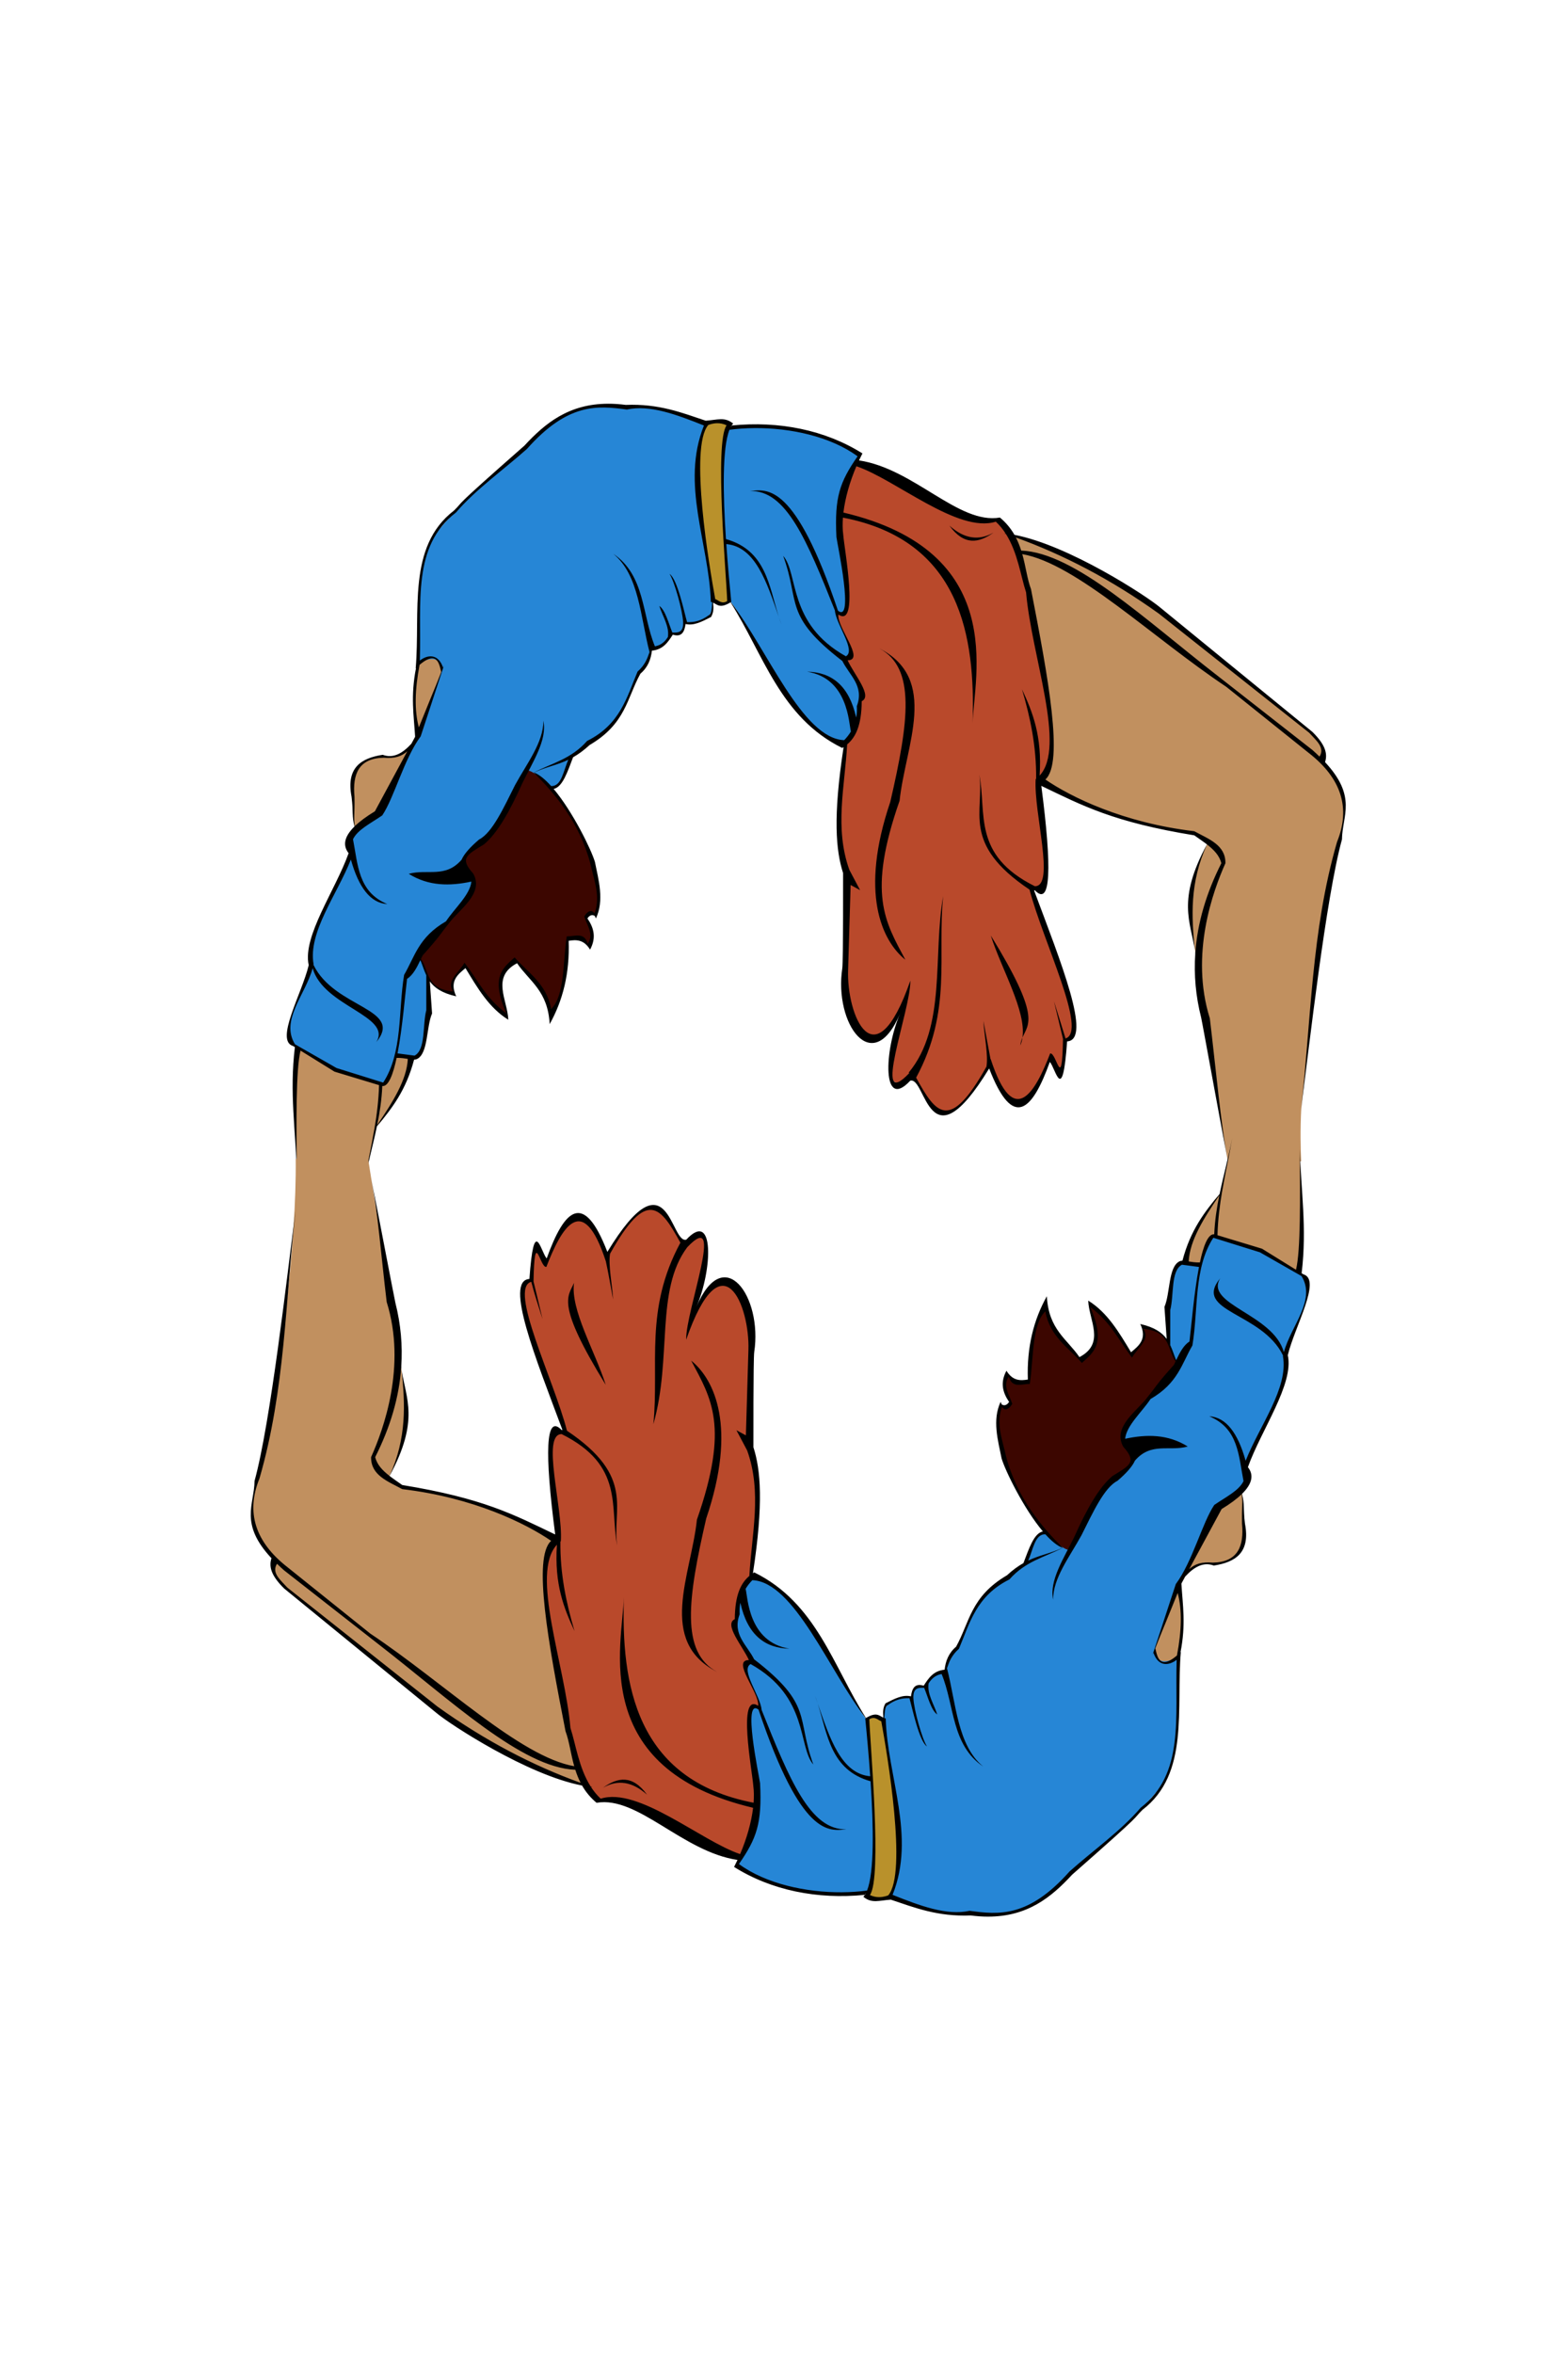 <?xml version="1.0" encoding="UTF-8" standalone="no"?>
<!-- Created with Inkscape (http://www.inkscape.org/) -->

<svg
   xmlns:dc="http://purl.org/dc/elements/1.1/"
   xmlns:cc="http://creativecommons.org/ns#"
   xmlns:rdf="http://www.w3.org/1999/02/22-rdf-syntax-ns#"
   xmlns:svg="http://www.w3.org/2000/svg"
   xmlns="http://www.w3.org/2000/svg"
   xmlns:sodipodi="http://sodipodi.sourceforge.net/DTD/sodipodi-0.dtd"
   xmlns:inkscape="http://www.inkscape.org/namespaces/inkscape"
   version="1.1"
   width="600"
   height="900"
   id="svg3565"
   inkscape:version="0.48.4 r9939"
   sodipodi:docname="Contortionist.svg">
  <sodipodi:namedview
     pagecolor="#ffffff"
     bordercolor="#666666"
     borderopacity="1"
     objecttolerance="10"
     gridtolerance="10"
     guidetolerance="10"
     inkscape:pageopacity="0"
     inkscape:pageshadow="2"
     inkscape:window-width="1275"
     inkscape:window-height="752"
     id="namedview3061"
     showgrid="false"
     inkscape:zoom="0.87910573"
     inkscape:cx="527.08319"
     inkscape:cy="363.63382"
     inkscape:window-x="0"
     inkscape:window-y="22"
     inkscape:window-maximized="0"
     inkscape:current-layer="svg3565" />
  <defs
     id="defs3569" />
  <g
     id="g3834"
     transform="matrix(0.552,0,0,0.552,-18.97,60.74)">
    <path
       sodipodi:nodetypes="sccccccccscccccsccccccccsccccccccc"
       inkscape:connector-curvature="0"
       id="path3831"
       d="m 735.969,261.188 19.906,169.5 c 33.411,21.635 69.166,30.132 105.219,36.969 l 10.469,6.5 c -17.516,34.486 -10.262,60.896 -8.281,77.875 7.45,47.923 13.793,95.785 22.415,143.51 l 50.656,-0.848 c -0.346,-8.777 -0.74,-21.476 0.077,-36.821 5.335,-50.102 13.469,-128.514 23.633,-172.591 5.003,-18.376 7.318,-32.065 5.062,-42.656 -2.487,-11.677 -8.825,-19.809 -15.875,-27.281 5.187,-3.258 2.041,-8.918 -3.969,-15.375 l -63.719,-51.75 c -16.722,-15.393 -32.113,-27.095 -46.719,-36.562 -34.227,-24.417 -62.415,-38.988 -98.875,-50.469 z M 334.062,345.281 c -2.674,0.098 -5.789,1.694 -9.094,3.812 -5.631,21.393 -4.532,36.763 0,49.062 l -4.031,7.25 c -6.971,6.574 -13.935,12.506 -20.906,8.031 -15.379,1.899 -19.424,10.425 -22.125,19.719 1.072,11.396 0.518,24.39 3.219,34.156 23.966,-19.78 31.053,-45.504 43.25,-65.656 4.842,-15.592 9.728,-33.872 17.062,-47.344 -1.265,-6.824 -3.937,-9.158 -7.375,-9.031 z m -92.344,270.812 c -3.76,28.259 -2.602,49.664 -1.562,79.031 l 49.625,0 5.562,-24.719 c 11.424,-11.222 18.802,-29.654 26.562,-47.469 l -12.5,-1.719 -12.5,20.469 z"
       style="fill:#c1905f;fill-opacity:1;stroke:none" />
    <path
       sodipodi:nodetypes="ccsccccccccscccccc"
       inkscape:connector-curvature="0"
       id="path3823"
       d="m 625.636,211.145 c 33.777,13.228 68.919,41.47 101.239,38.676 12.738,13.482 19.073,42.8 23.708,70.628 5.534,33.222 10.757,65.461 12.977,85.781 -1.204,10.21 0.047,24.593 -8.247,22.75 l 2.844,56.876 c 2.775,21.122 -2.374,22.017 -9.385,19.053 8.991,26.76 20.051,51.374 27.016,82.186 3.388,10.764 8.551,22.627 -3.413,23.888 -0.116,21.761 -3.117,28.808 -10.806,11.944 -14.68,41.325 -28.827,38.124 -41.235,5.972 -13.512,21.812 -26.493,38.821 -40.602,28.353 -4.722,-3.503 -7.043,-20.833 -13.715,-19.538 -29.337,15.208 -6.883,-39.906 -6.256,-48.06 -9.723,19.391 -25.761,36.159 -39.813,-11.091 l 1.706,-80.195 c -10.717,-32.694 -2.572,-62.058 -1.706,-92.708 -0.599,-65.314 -50.346,-139.989 5.688,-194.516 z"
       style="fill:#b9492b;fill-opacity:1;stroke:none" />
    <path
       sodipodi:nodetypes="csccccccccccc"
       inkscape:connector-curvature="0"
       id="path3825"
       d="m 400.407,423.293 c 8.096,3.141 15.783,12.337 23.924,23.107 17.678,23.386 27.769,59.481 23.283,77.563 -7.556,-3.844 -8.007,3.697 -3.981,7.963 0.989,5.279 1.035,10.397 -1.706,12.655 -4.187,-4.238 -8.923,-4.522 -14.219,-4.692 -3.366,16.871 1.439,33.679 -10.806,50.62 -6.16,-14.373 -15.094,-25.416 -25.025,-35.263 -6.831,6.153 -14.864,9.224 -5.972,37.68 -12.92,-6.187 -20.024,-21.363 -29.149,-33.415 -6.426,4.596 -10.531,10.12 -7.536,18.485 -14.905,-1.202 -21.389,-12.385 -26.163,-25.594 15.506,-47.147 39.138,-91.044 77.351,-129.108 z"
       style="fill:#3c0600;fill-opacity:1;stroke:none" />
    <path
       sodipodi:nodetypes="cccccccscccccccccccccscccccccccccccc"
       inkscape:connector-curvature="0"
       id="path3818"
       d="m 234.967,611.018 c 4.9,4.493 38.471,27.115 65.976,30.61 3.891,-6.344 7.635,-12.689 7.325,-19.033 l 15.535,-0.569 c 12.284,-19.332 4.951,-35.097 6.744,-52.521 0.06,-9.758 -3.985,-12.675 -6.923,-17.436 12.778,-13.691 25.95,-26.988 37.733,-41.674 5.241,-13.572 -2.818,-16.478 -6.358,-20.157 -3.361,-3.492 6.385,-14.751 20.382,-22.151 l 23.319,-44.558 c 6.734,0.458 11.711,7.944 17.494,12.208 8.137,-1.427 10.088,-13.681 14.357,-21.877 21.325,-11.977 34.787,-28.384 40.681,-43.628 l 15.058,-30.311 c 4.407,-3.054 9.837,-1.338 12.811,-11.077 5.827,0.756 9.701,-1.224 10.175,-7.963 0,0 19.354,4.52 19.573,-14.656 3.635,2.318 9.682,2.912 11.306,-0.333 25.556,34.132 45.768,90.464 77.518,98.867 15.596,-5.146 10.544,-22.999 13.65,-35.832 l -11.312,-21.814 c 4.098,-0.47 4.727,-5.508 2.588,-11.457 -2.438,-6.78 -8.194,-15.111 -7.77,-20.761 6.496,2.877 7.214,-7.454 6.256,-21.613 -6.468,-33.234 -9.289,-64.949 9.669,-87.589 -20.623,-12.097 -40.011,-24.958 -89.295,-19.338 l -18.436,-2.614 c -23.811,-11.369 -41.31,-13.023 -55.703,-11.471 -30.294,-4.81 -46.326,6.113 -60.089,20.341 -24.667,22.995 -53.011,43.921 -72.682,69.48 -10.211,21.032 -10.653,47.968 -10.288,87.4 8.014,-3.719 14.788,-4.957 16.425,4.079 -8.544,32.475 -25.96,65.994 -43.404,99.516 -10.178,13.58 -23.966,9.036 -20.297,31.867 -9.361,24.868 -30.791,50.598 -26.732,74.507 -5.337,17.17 -17.632,33.906 -15.288,51.556 z"
       style="fill:#2686d6;fill-opacity:1;stroke:none" />
    <path
       sodipodi:nodetypes="ccccc"
       inkscape:connector-curvature="0"
       id="path3821"
       d="m 528.457,302.435 c -3.131,-39.992 -20.916,-80.333 -4.022,-119.848 5.523,-0.508 11.193,-1.603 15.685,2.011 -10.901,30.723 -1.192,79.68 0.402,121.457 -7.723,4.85 -10.144,1.024 -12.065,-3.62 z"
       style="fill:#b9912b;fill-opacity:1;stroke:none" />
    <path
       sodipodi:nodetypes="sccccccccccccccccccccccccscccccccccccccccccccccccccccccccccccccccccccccccccccccccccccccccccccccccccccccccccccccccccccccsccccccccccccccccsccccccccccccccccccccccccssccccscscscccccccccccccccccccsccccccccccccccccccccccccccccccccccccccccccccccccccccccccccccccscccscccccccccccccccccccccccccccccc"
       inkscape:connector-curvature="0"
       id="path3575"
       d="m 455.875,169.719 c -27.034,0.059 -43.499,13.337 -58,29.062 -52.765,46.352 -40.703,36.988 -48.781,44.938 -32.729,25.089 -23.216,70.294 -26.562,109.375 0.077,-0.076 0.142,-0.145 0.219,-0.219 -3.841,19.466 -1.494,32.775 -0.625,47.531 l -0.188,0.438 -2.406,4.469 c -6.045,6.595 -12.495,10.411 -19.875,7.656 -14.915,2.325 -25.449,8.83 -21.594,29.031 1.359,10.628 0.073,13.532 2.094,20.594 -7.164,7.017 -8.378,13.18 -4.125,18.562 -9.224,25.872 -32.079,57.571 -27.656,77.594 -4.694,19.668 -23.666,52.316 -10.812,56.031 l 1.219,0.75 c -3.833,31.661 0.568,57.438 1.25,85.875 -0.211,-34.447 -0.625,-69.977 2.656,-83.469 l 23.562,14.594 30.875,9.344 c -0.295,10.822 -1.581,20.839 -3.25,30.562 -0.092,0.137 -0.189,0.27 -0.281,0.406 0.086,-0.102 0.164,-0.211 0.25,-0.312 -2.121,12.334 -4.828,24.195 -6.906,36.562 2.477,-13.167 6.018,-25.687 8.719,-38.719 10.241,-12.149 20.132,-24.766 25.75,-46.156 0.765,-0.021 1.441,-0.144 2.094,-0.469 7.786,-3.876 6.324,-22.195 10.375,-31.531 l -1.562,-22.25 c 3.202,4.422 8.377,8.138 18.312,10.375 -5.085,-10.718 1.447,-15.354 6.406,-19.562 8.228,13.595 16.214,27.433 29.688,35.781 -0.461,-13.589 -12.107,-29.624 6.094,-39.156 8.558,12.585 21.356,19.028 22.594,42.188 9.074,-16.252 13.975,-35.171 13.156,-57.719 5.267,-0.836 10.461,-1.031 14.844,6.094 4.471,-8.273 2.613,-15.104 -1.834,-21.594 1.503,-2.403 3.753,-3.1 5.68,-1.266 -1.572,-5.986 -5.463,-4.215 -7.877,-0.109 1.99,6.299 6.978,12.607 2.344,18.906 -2.17,-8.354 -8.988,-5.063 -14.5,-5.062 -2.706,18.222 -1.394,41.317 -10.781,50.281 -3.111,-17.629 -16.493,-25.46 -25.312,-35.75 -7.914,7.207 -17.036,13.247 -5.75,38.781 -14.471,-10.614 -19.838,-23.287 -29.031,-35.094 -3.48,6.556 -13.097,12.548 -7.75,19.906 -9.949,-0.849 -13.997,-4.615 -16.438,-9.219 l -0.031,-0.031 c -2.253,-4.271 -3.122,-9.245 -5.969,-13.219 0.395,-0.835 0.793,-1.665 1.188,-2.5 12.288,-13.638 12.363,-15.044 18.219,-22.25 6.561,-9.137 24.671,-20.515 16.875,-34.438 -9.804,-10.82 -4.295,-13.014 7.406,-20.25 9.23,-7.597 17.923,-22.977 26.344,-41.844 7.276,-15.011 17.713,-30.555 14.844,-43.875 0.194,14.848 -11.468,29.714 -19.594,44.562 -7.971,15.87 -15.791,33.108 -24.969,37.781 -6.124,5.218 -10.336,9.932 -12.125,14 -11.265,13.021 -23.764,6.205 -36.625,9.781 13.895,8.657 28.527,8.525 43.406,5.375 -0.921,9.181 -11.499,18.346 -17.594,27.531 -19.068,11.031 -21.618,24.429 -29.031,37.125 -4.152,25.124 -0.836,53.577 -14.5,74.625 L 267.688,630.031 238.844,613.562 c -10.28,-16.691 7.253,-34.355 12.25,-52.719 7.438,26.589 55.383,33.03 44.094,51.25 19.32,-23.454 -28.913,-23.333 -43.531,-53.594 0.028,-0.136 0.067,-0.271 0.094,-0.406 -3.997,-22.076 16.251,-48.19 25.844,-72.531 5.334,19.078 13.462,30.206 25.25,30.844 -20.367,-8.378 -20.354,-27.559 -23.781,-44.906 3.221,-6.674 12.074,-10.877 20.281,-16.531 8.341,-12.39 15.109,-39.288 26.656,-54.812 L 342.188,350.875 341.5,352.562 c -3.457,-10.15 -11.065,-8.817 -16.094,-4.875 1.217,-40.392 -5.521,-79.021 25,-102.562 13.733,-16.026 32.749,-29.405 49.219,-44.062 28.484,-32.094 48.988,-30.079 69.312,-27.312 15.88,-3.519 34.583,3.541 53.406,11.062 -16.275,40.736 3.503,81.484 4.781,122.219 0.344,0.063 0.662,0.17 0.969,0.281 -0.325,3.785 -0.339,8.011 -2.562,9.062 -4.694,3.448 -9.663,5.018 -14.906,4.625 -1.967,-6.856 -6.671,-29.705 -12.094,-33.344 3.393,5.253 8.995,25.374 9.375,33.281 0.014,0.262 0.028,0.506 0.031,0.75 6.9e-4,0.332 -0.007,0.667 -0.031,0.938 -0.264,5.71 -3.768,5.807 -7.469,5.625 -2.705,-6.617 -4.871,-15.548 -9.031,-18.438 2.269,7.109 7.067,14.234 5.969,21.344 l 0.156,-0.094 c -2.179,3.659 -5.125,6.105 -9.188,6.75 -8.987,-21.712 -6.721,-49.26 -28.875,-64.125 17.89,14.383 18.91,44.044 25.156,68.156 -1.552,4.496 -3.196,8.973 -8.281,13.469 -7.472,17.659 -11.86,36.536 -35,48.062 -11.1,12.605 -24.381,15.369 -36.844,21.844 -0.072,-0.028 -0.147,-0.067 -0.219,-0.094 0.041,0.041 0.084,0.084 0.125,0.125 -0.199,0.104 -0.395,0.207 -0.594,0.312 0.209,-0.102 0.417,-0.183 0.625,-0.281 14.227,14.363 31.666,34.221 39.312,63.625 2.564,11.646 7.362,23.149 2.378,34.795 0.513,0.54 0.764,1.504 1.341,2.673 5.897,-12.598 1.833,-26.558 -0.688,-39.156 -2.597,-8.703 -15.43,-34.929 -28.625,-50.594 6.305,-1.31 9.719,-12.204 13.469,-21.938 3.596,-2.029 7.367,-4.7 11.438,-8.469 25.19,-14.742 25.907,-32.66 35.25,-49.469 5.235,-4.448 7.265,-9.979 7.969,-15.938 7.798,-0.733 11.142,-5.921 14.5,-11.094 6.006,1.918 8.085,-1.752 8.812,-7.375 5.732,1.322 11.179,-1.533 17.656,-4.844 1.988,-3.326 1.775,-6.643 1.406,-9.969 2.965,1.366 4.787,4.273 12.125,-0.188 22.771,35.829 34.369,79.692 77.438,100.906 0.32,-0.2 0.623,-0.414 0.938,-0.625 -7.486,48.754 -5.319,71.828 -0.344,87.344 0,0 0.128,61.436 -0.562,65.969 -5.846,38.391 21.057,76.371 40.094,31.25 -11.168,25.77 -12.633,67.758 7,46.625 11.074,-3.335 12.251,61.212 54.719,-8.5 16.493,42.831 29.837,29.464 42.062,-4.531 4.171,4.762 8.789,30.579 11.969,-14.219 17.585,-1.004 -4.508,-55.28 -22.875,-104.562 l 0.5,-0.156 c 11.246,11.815 11.895,-15.481 4.5,-72.344 28.83,13.829 49.93,25.12 106.031,34.281 2.923,2.1 5.983,4.119 8.781,6.281 -20.878,38.579 -11.338,53.519 -8.344,73.531 -2.415,-23.455 -3.684,-47.162 8.375,-73.5 4.71,3.644 8.653,7.675 9.938,13.031 -10.409,20.59 -16.601,41.391 -18.062,62.406 -0.074,-0.591 -0.133,-1.168 -0.219,-1.75 0.071,0.688 0.146,1.374 0.219,2.062 -0.984,14.61 0.303,29.32 4.062,44.156 0.772,3.047 17.667,96.541 18.648,99.598 -4.524,-21.014 -8.796,-67.503 -12.617,-99.004 -13.908,-44.414 2.323,-88.504 10.812,-107.469 0.195,-12.679 -11.645,-16.754 -21.594,-22.188 -49.18,-5.768 -85.721,-23.791 -103.219,-35.844 12.913,-11.49 1.977,-70.73 -9.969,-131.938 -2.586,-6.816 -3.556,-15.446 -6.031,-24.219 37.442,6.53 90.232,57.815 141.375,91.906 l 57.469,46.062 c 22.319,17.452 28.875,37.919 19.344,61.438 -17.963,61.995 -17.934,123.974 -25.031,185.969 5.934,-45.963 17.327,-147.279 28.438,-187.688 0.212,-16.478 10.704,-29.539 -11.719,-53.562 1.676,-5.252 0.895,-11.439 -8.75,-20.938 l -105.812,-86.438 c -9.211,-7.708 -62.603,-42.751 -100.75,-50.125 -2.435,-4.241 -5.66,-8.313 -10.062,-11.969 -28.637,4.952 -59.473,-33.868 -97.688,-39.594 0.768,-1.642 1.55,-3.252 2.375,-4.844 -25.832,-16.254 -57.734,-22.638 -90.688,-19.344 0.339,-0.503 0.717,-0.941 1.094,-1.312 -5.832,-4.856 -10.791,-2.59 -18.875,-2.031 -0.01,0.021 -0.022,0.041 -0.031,0.062 -16.646,-5.553 -32.463,-11.931 -55.594,-11 -4.319,-0.563 -8.388,-0.821 -12.25,-0.812 z m 75.844,13.5 c 1.939,0.002 4.143,0.376 6.344,1.469 -8.596,11.6 -0.096,105.077 0.406,121.781 -3.955,2.504 -6.455,-1.01 -8.281,-1.344 -4.164,-22.811 -18.128,-105.354 -4.844,-120.656 0.548,-0.231 3.063,-1.253 6.375,-1.25 z m 9.75,1.719 c 0.202,0.18 -0.05,0.499 -0.5,0.844 0.165,-0.3 0.325,-0.577 0.5,-0.844 z m 15.938,1.656 c 24.858,-0.175 52.692,5.781 71.438,19.562 -12.389,17.912 -16.041,28.259 -14.656,55.969 0.817,5.908 12.415,59.884 1.062,51 -29.646,-88.317 -48.798,-84.237 -60.938,-82.875 25.007,-0.937 39.509,34.351 58.812,82.688 0.787,9.731 14.879,27.826 7.625,31.781 -40.467,-22.574 -32.708,-57.24 -43.469,-69.594 11.882,32.526 -0.032,41.199 41.031,72.875 4.789,9.808 15.319,17.212 10.031,31.219 0.15,2.727 0.006,5.398 -0.469,7.969 -4.952,-22.388 -17.137,-31.429 -34,-31.812 28.507,4.603 28.822,35.7 30.344,41.469 -1.246,2.079 -2.791,4.076 -4.656,6 -29.05,-1.108 -53.494,-63.321 -78.594,-95.625 0.108,-0.067 0.202,-0.117 0.312,-0.188 -1.196,-12.039 -2.453,-25.973 -3.438,-40.062 20.083,1.756 28.074,26.363 36.375,50.375 -6.824,-21.418 -8.806,-45.971 -36.625,-53.844 -2.087,-31.483 -2.611,-63.083 2.438,-75.719 5.503,-0.739 11.351,-1.145 17.375,-1.188 z m 16.812,130.75 c 0.6,1.883 1.242,3.741 1.938,5.562 -0.653,-1.842 -1.294,-3.702 -1.938,-5.562 z m 53.812,-104.312 c 27.15,9.136 70.431,46.763 96.656,38.406 2.649,2.475 4.875,5.26 6.781,8.219 -0.393,-0.045 -0.799,-0.118 -1.188,-0.156 0.467,0.157 0.939,0.31 1.406,0.469 8.198,12.942 10.316,29.381 13.969,40.469 3.78,44.094 27.981,107.002 9.375,126.969 1.834,-27.556 -4.895,-44.063 -12.219,-59.844 5.81,19.574 10.044,39.848 9.812,62.031 -0.108,0.08 -0.202,0.172 -0.312,0.25 -1.47,23.402 13.721,74.23 -0.562,74.219 -43.564,-21.687 -33.255,-50.551 -38.531,-77.344 3.83,25.389 -13.051,47.622 34.844,79.688 9.184,35.556 40.776,98.844 24.75,103.188 l 0.125,-0.312 -7.969,-25.594 6.281,26.156 c -0.683,38.18 -4.413,9.066 -8.906,10.094 -10.064,26.013 -24.959,53.801 -41.25,3.781 -0.03,0.056 -0.064,0.101 -0.094,0.156 l -4.938,-26.531 c 0.645,10.497 3.475,23.882 2.125,31.719 -25.619,45.785 -35.124,32.495 -48.75,7.625 25.112,-46.475 14.565,-84.382 18.75,-125.812 -7.303,41.091 2.39,90.671 -23.875,122.281 l 0.375,0.375 c -26.835,28.319 1.121,-43.864 0.75,-64.062 -25.039,71.842 -44.26,23.259 -43.156,-7.25 l 1.75,-59.031 6.562,3.562 -7.438,-14.031 c -10.432,-28.978 -3.126,-57.96 -1.531,-86.938 5.67,-4.783 9.965,-12.686 10.094,-29.938 7.695,-3.619 -5.032,-18.104 -9.781,-28.344 12.411,-0.067 -7.507,-22.765 -6.406,-31.719 14.562,9.802 4.155,-44.896 3.375,-55.344 -0.492,-3.636 -0.534,-7.608 -0.219,-11.812 82.025,15.81 91.816,82.773 89.906,142.406 1.025,-32.715 24.914,-118.876 -89.562,-145.906 1.224,-10.225 4.454,-21.487 9,-32.094 z M 554.219,230.25 c -0.826,0.034 -1.682,0.105 -2.531,0.219 0.807,-0.029 1.651,-0.121 2.531,-0.219 z m 138.312,23.938 c 10.188,14.023 20.374,12.116 30.562,4.812 -10.188,5.899 -20.374,4.303 -30.562,-4.812 z m 46.062,8.219 c 33.06,11.975 66.127,29.106 99.188,52.812 L 941.875,397.688 c 4.7,5.205 11.218,10.196 7.188,16.531 -1.529,-1.483 -3.125,-2.995 -4.906,-4.562 l -65.438,-51.188 c -50.398,-39.031 -99.337,-85.57 -136.438,-87 -0.967,-3.045 -2.155,-6.095 -3.688,-9.062 z M 643.906,339.25 c 25.607,13.562 20.397,50.964 7.625,106.344 -21.445,63.132 -5.904,96.233 10.438,109.406 -13.984,-26.308 -26.615,-45.514 -4,-110.188 4.044,-38.457 27.742,-84.299 -14.062,-105.562 z m -309.75,6.875 c 4.779,0.257 5.332,7.404 6.094,9.5 l -15.531,38.344 c -3.138,-11.606 -2.789,-26.198 0.5,-43.312 4.014,-3.435 6.867,-4.643 8.938,-4.531 z M 316.719,410.5 294.25,452.125 c -5.919,3.598 -10.526,7.018 -13.875,10.25 -1.021,-5.484 -0.015,-8.225 -0.281,-20.375 -1.439,-15.627 2.859,-26.616 20.25,-27 7.768,0.808 12.76,-1.155 16.375,-4.5 z m 111.625,5.906 c -3.343,7.279 -4.596,18.602 -11.938,18.219 -4.065,-4.518 -8.115,-7.918 -11.875,-9.375 8.178,-3.833 15.614,-4.935 23.812,-8.844 z M 721.188,538.188 c 7.582,23.689 24.592,52.101 21.969,70.688 4.194,-9.743 12.855,-14.124 -21.969,-70.688 z m 21.969,70.688 c -0.692,1.608 -1.267,3.373 -1.5,5.531 0.745,-1.721 1.224,-3.575 1.5,-5.531 z m -417.375,-53.625 c 1.441,3.521 2.493,7.117 4.094,10.5 l 0,24.188 c -2.71,10.494 -0.26,27.299 -8.125,31.5 l -11.812,-1.562 c 3.496,-18.09 5.36,-41.956 6.594,-51.656 3.998,-2.487 6.689,-7.598 9.25,-12.969 z M 309.312,623 c 3.171,-0.069 5.672,0.358 7.75,0.719 -0.702,14.686 -10.69,30.234 -21.219,45.812 1.767,-8.66 3.116,-17.561 3.531,-27.031 4.27,0.511 7.479,-7.959 9.938,-19.5 z"
       style="fill:#000000;fill-opacity:1;stroke:none" />
  </g>
  <g
     transform="matrix(-0.552,0,0,-0.552,629.881,826.774)"
     id="g3834-2">
    <path
       sodipodi:nodetypes="scccccccscccccsccccccccsccccccccc"
       inkscape:connector-curvature="0"
       id="path3831-5"
       d="m 735.969,261.188 19.906,169.5 c 33.411,21.635 69.166,30.132 105.219,36.969 l 10.469,6.5 c -17.516,34.486 -10.262,60.896 -8.281,77.875 l 22.639,142.821 50.174,-0.159 c -0.668,-56.692 10.722,-151.967 23.968,-209.412 5.003,-18.376 7.318,-32.065 5.062,-42.656 -2.487,-11.677 -8.825,-19.809 -15.875,-27.281 5.187,-3.258 2.041,-8.918 -3.969,-15.375 l -63.719,-51.75 c -16.722,-15.393 -32.113,-27.095 -46.719,-36.562 -34.227,-24.417 -62.415,-38.988 -98.875,-50.469 z M 334.062,345.281 c -2.674,0.098 -5.789,1.694 -9.094,3.812 -5.631,21.393 -4.532,36.763 0,49.062 l -4.031,7.25 c -6.971,6.574 -13.935,12.506 -20.906,8.031 -15.379,1.899 -19.424,10.425 -22.125,19.719 1.072,11.396 0.518,24.39 3.219,34.156 23.966,-19.78 31.053,-45.504 43.25,-65.656 4.842,-15.592 9.728,-33.872 17.062,-47.344 -1.265,-6.824 -3.937,-9.158 -7.375,-9.031 z m -92.344,270.812 c -3.76,28.259 -2.828,49.568 -1.788,78.935 l 49.851,0.097 5.562,-24.719 c 11.424,-11.222 18.802,-29.654 26.562,-47.469 l -12.5,-1.719 -12.5,20.469 z"
       style="fill:#c1905f;fill-opacity:1;stroke:none" />
    <path
       sodipodi:nodetypes="ccsccccccccscccccc"
       inkscape:connector-curvature="0"
       id="path3823-7"
       d="m 625.636,211.145 c 33.777,13.228 68.919,41.47 101.239,38.676 12.738,13.482 19.073,42.8 23.708,70.628 5.534,33.222 10.757,65.461 12.977,85.781 -1.204,10.21 0.047,24.593 -8.247,22.75 l 2.844,56.876 c 2.775,21.122 -2.374,22.017 -9.385,19.053 8.991,26.76 20.051,51.374 27.016,82.186 3.388,10.764 8.551,22.627 -3.413,23.888 -0.116,21.761 -3.117,28.808 -10.806,11.944 -14.68,41.325 -28.827,38.124 -41.235,5.972 -13.512,21.812 -26.493,38.821 -40.602,28.353 -4.722,-3.503 -7.043,-20.833 -13.715,-19.538 -29.171,18.869 -6.883,-39.906 -6.256,-48.06 -9.723,19.391 -25.761,36.159 -39.813,-11.091 l 1.706,-80.195 c -10.717,-32.694 -2.572,-62.058 -1.706,-92.708 -0.599,-65.314 -50.346,-139.989 5.688,-194.516 z"
       style="fill:#b9492b;fill-opacity:1;stroke:none" />
    <path
       sodipodi:nodetypes="csccccccccccc"
       inkscape:connector-curvature="0"
       id="path3825-8"
       d="m 400.407,423.293 c 8.096,3.141 15.783,12.337 23.924,23.107 17.678,23.386 27.769,59.481 23.283,77.563 -7.556,-3.844 -8.007,3.697 -3.981,7.963 0.989,5.279 1.035,10.397 -1.706,12.655 -4.187,-4.238 -8.923,-4.522 -14.219,-4.692 -3.366,16.871 1.439,33.679 -10.806,50.62 -6.16,-14.373 -15.094,-25.416 -25.025,-35.263 -6.831,6.153 -14.864,9.224 -5.972,37.68 -12.92,-6.187 -20.024,-21.363 -29.149,-33.415 -6.426,4.596 -10.531,10.12 -7.536,18.485 -14.905,-1.202 -21.389,-12.385 -26.163,-25.594 15.506,-47.147 39.138,-91.044 77.351,-129.108 z"
       style="fill:#3c0600;fill-opacity:1;stroke:none" />
    <path
       sodipodi:nodetypes="cccccccscccccccccccccscccccccccccccc"
       inkscape:connector-curvature="0"
       id="path3818-2"
       d="m 234.967,611.018 c 4.9,4.493 38.471,27.115 65.976,30.61 3.891,-6.344 7.635,-12.689 7.325,-19.033 l 15.535,-0.569 c 12.284,-19.332 4.951,-35.097 6.744,-52.521 0.06,-9.758 -3.985,-12.675 -6.923,-17.436 12.778,-13.691 25.95,-26.988 37.733,-41.674 5.241,-13.572 -2.818,-16.478 -6.358,-20.157 -3.361,-3.492 6.385,-14.751 20.382,-22.151 l 23.319,-44.558 c 6.734,0.458 11.711,7.944 17.494,12.208 8.137,-1.427 10.088,-13.681 14.357,-21.877 21.325,-11.977 34.787,-28.384 40.681,-43.628 l 15.058,-30.311 c 4.407,-3.054 9.837,-1.338 12.811,-11.077 5.827,0.756 9.701,-1.224 10.175,-7.963 0,0 19.354,4.52 19.573,-14.656 3.635,2.318 9.682,2.912 11.306,-0.333 25.556,34.132 45.768,90.464 77.518,98.867 15.596,-5.146 10.544,-22.999 13.65,-35.832 l -11.312,-21.814 c 4.098,-0.47 4.727,-5.508 2.588,-11.457 -2.438,-6.78 -8.194,-15.111 -7.77,-20.761 6.496,2.877 7.214,-7.454 6.256,-21.613 -6.468,-33.234 -9.289,-64.949 9.669,-87.589 -20.623,-12.097 -40.011,-24.958 -89.295,-19.338 l -18.436,-2.614 c -23.811,-11.369 -41.31,-13.023 -55.703,-11.471 -30.294,-4.81 -46.326,6.113 -60.089,20.341 -24.667,22.995 -53.011,43.921 -72.682,69.48 -10.211,21.032 -10.653,47.968 -10.288,87.4 8.014,-3.719 14.788,-4.957 16.425,4.079 -8.544,32.475 -25.96,65.994 -43.404,99.516 -10.178,13.58 -23.966,9.036 -20.297,31.867 -9.361,24.868 -30.791,50.598 -26.732,74.507 -5.337,17.17 -17.632,33.906 -15.288,51.556 z"
       style="fill:#2686d6;fill-opacity:1;stroke:none" />
    <path
       sodipodi:nodetypes="ccccc"
       inkscape:connector-curvature="0"
       id="path3821-0"
       d="m 528.457,302.435 c -3.131,-39.992 -20.916,-80.333 -4.022,-119.848 5.523,-0.508 11.193,-1.603 15.685,2.011 -10.901,30.723 -1.192,79.68 0.402,121.457 -7.723,4.85 -10.144,1.024 -12.065,-3.62 z"
       style="fill:#b9912b;fill-opacity:1;stroke:none" />
    <path
       sodipodi:nodetypes="sccccccccccccccccccccccccscccccccccccccccccccccccccccccccccccccccccccccccccccccccccccccccccccccccccccccccccccccccccccccsccccccccccccccccsccccccccccccccccccccccccssccccscscscccccccccccccccccccscccccccccccccccccccccccccccccccccccccccccccccccccccccccccccscccsccccccccccccccccccccccccccc"
       inkscape:connector-curvature="0"
       id="path3575-2"
       d="m 455.875,169.719 c -27.034,0.059 -43.499,13.337 -58,29.062 -52.765,46.352 -40.703,36.988 -48.781,44.938 -32.729,25.089 -23.216,70.294 -26.562,109.375 0.077,-0.076 0.142,-0.145 0.219,-0.219 -3.841,19.466 -1.494,32.775 -0.625,47.531 l -0.188,0.438 -2.406,4.469 c -6.045,6.595 -12.495,10.411 -19.875,7.656 -14.915,2.325 -25.449,8.83 -21.594,29.031 1.359,10.628 0.073,13.532 2.094,20.594 -7.164,7.017 -8.378,13.18 -4.125,18.562 -9.224,25.872 -32.079,57.571 -27.656,77.594 -4.694,19.668 -23.666,52.316 -10.812,56.031 l 1.219,0.75 c -3.833,31.661 0.568,57.438 1.25,85.875 -0.211,-34.447 -0.625,-69.977 2.656,-83.469 l 23.562,14.594 30.875,9.344 c -0.295,10.822 -1.581,20.839 -3.25,30.562 -0.092,0.137 -0.189,0.27 -0.281,0.406 0.086,-0.102 0.164,-0.211 0.25,-0.312 -2.121,12.334 -4.828,24.195 -6.906,36.562 2.477,-13.167 6.018,-25.687 8.719,-38.719 10.241,-12.149 20.132,-24.766 25.75,-46.156 0.765,-0.021 1.441,-0.144 2.094,-0.469 7.786,-3.876 6.324,-22.195 10.375,-31.531 l -1.562,-22.25 c 3.202,4.422 8.377,8.138 18.312,10.375 -5.085,-10.718 1.447,-15.354 6.406,-19.562 8.228,13.595 16.214,27.433 29.688,35.781 -0.461,-13.589 -12.107,-29.624 6.094,-39.156 8.558,12.585 21.356,19.028 22.594,42.188 9.074,-16.252 13.975,-35.171 13.156,-57.719 5.267,-0.836 10.461,-1.031 14.844,6.094 4.471,-8.273 2.613,-15.104 -1.834,-21.594 1.503,-2.403 3.753,-3.1 5.68,-1.266 -1.572,-5.986 -5.463,-4.215 -7.877,-0.109 1.99,6.299 6.978,12.607 2.344,18.906 -2.17,-8.354 -8.988,-5.063 -14.5,-5.062 -2.706,18.222 -1.394,41.317 -10.781,50.281 -3.111,-17.629 -16.493,-25.46 -25.312,-35.75 -7.914,7.207 -17.036,13.247 -5.75,38.781 -14.471,-10.614 -19.838,-23.287 -29.031,-35.094 -3.48,6.556 -13.097,12.548 -7.75,19.906 -9.949,-0.849 -13.997,-4.615 -16.438,-9.219 l -0.031,-0.031 c -2.253,-4.271 -3.122,-9.245 -5.969,-13.219 0.395,-0.835 0.793,-1.665 1.188,-2.5 12.288,-13.638 12.363,-15.044 18.219,-22.25 6.561,-9.137 24.671,-20.515 16.875,-34.438 -9.804,-10.82 -4.295,-13.014 7.406,-20.25 9.23,-7.597 17.923,-22.977 26.344,-41.844 7.276,-15.011 17.713,-30.555 14.844,-43.875 0.194,14.848 -11.468,29.714 -19.594,44.562 -7.971,15.87 -15.791,33.108 -24.969,37.781 -6.124,5.218 -10.336,9.932 -12.125,14 -11.265,13.021 -23.764,6.205 -36.625,9.781 13.895,8.657 28.527,8.525 43.406,5.375 -0.921,9.181 -11.499,18.346 -17.594,27.531 -19.068,11.031 -21.618,24.429 -29.031,37.125 -4.152,25.124 -0.836,53.577 -14.5,74.625 L 267.688,630.031 238.844,613.562 c -10.28,-16.691 7.253,-34.355 12.25,-52.719 7.438,26.589 55.383,33.03 44.094,51.25 19.32,-23.454 -28.913,-23.333 -43.531,-53.594 0.028,-0.136 0.067,-0.271 0.094,-0.406 -3.997,-22.076 16.251,-48.19 25.844,-72.531 5.334,19.078 13.462,30.206 25.25,30.844 -20.367,-8.378 -20.354,-27.559 -23.781,-44.906 3.221,-6.674 12.074,-10.877 20.281,-16.531 8.341,-12.39 15.109,-39.288 26.656,-54.812 L 342.188,350.875 341.5,352.562 c -3.457,-10.15 -11.065,-8.817 -16.094,-4.875 1.217,-40.392 -5.521,-79.021 25,-102.562 13.733,-16.026 32.749,-29.405 49.219,-44.062 28.484,-32.094 48.988,-30.079 69.312,-27.312 15.88,-3.519 34.583,3.541 53.406,11.062 -16.275,40.736 3.503,81.484 4.781,122.219 0.344,0.063 0.662,0.17 0.969,0.281 -0.325,3.785 -0.339,8.011 -2.562,9.062 -4.694,3.448 -9.663,5.018 -14.906,4.625 -1.967,-6.856 -6.671,-29.705 -12.094,-33.344 3.393,5.253 8.995,25.374 9.375,33.281 0.014,0.262 0.028,0.506 0.031,0.75 6.9e-4,0.332 -0.007,0.667 -0.031,0.938 -0.264,5.71 -3.768,5.807 -7.469,5.625 -2.705,-6.617 -4.871,-15.548 -9.031,-18.438 2.269,7.109 7.067,14.234 5.969,21.344 l 0.156,-0.094 c -2.179,3.659 -5.125,6.105 -9.188,6.75 -8.987,-21.712 -6.721,-49.26 -28.875,-64.125 17.89,14.383 18.91,44.044 25.156,68.156 -1.552,4.496 -3.196,8.973 -8.281,13.469 -7.472,17.659 -11.86,36.536 -35,48.062 -11.1,12.605 -24.381,15.369 -36.844,21.844 -0.072,-0.028 -0.147,-0.067 -0.219,-0.094 0.041,0.041 0.084,0.084 0.125,0.125 -0.199,0.104 -0.395,0.207 -0.594,0.312 0.209,-0.102 0.417,-0.183 0.625,-0.281 14.227,14.363 31.666,34.221 39.312,63.625 2.564,11.646 7.362,23.149 2.378,34.795 0.513,0.54 0.764,1.504 1.341,2.673 5.897,-12.598 1.833,-26.558 -0.688,-39.156 -2.597,-8.703 -15.43,-34.929 -28.625,-50.594 6.305,-1.31 9.719,-12.204 13.469,-21.938 3.596,-2.029 7.367,-4.7 11.438,-8.469 25.19,-14.742 25.907,-32.66 35.25,-49.469 5.235,-4.448 7.265,-9.979 7.969,-15.938 7.798,-0.733 11.142,-5.921 14.5,-11.094 6.006,1.918 8.085,-1.752 8.812,-7.375 5.732,1.322 11.179,-1.533 17.656,-4.844 1.988,-3.326 1.775,-6.643 1.406,-9.969 2.965,1.366 4.787,4.273 12.125,-0.188 22.771,35.829 34.369,79.692 77.438,100.906 0.32,-0.2 0.623,-0.414 0.938,-0.625 -7.486,48.754 -5.319,71.828 -0.344,87.344 0,0 0.128,61.436 -0.562,65.969 -5.846,38.391 21.057,76.371 40.094,31.25 -11.168,25.77 -12.633,67.758 7,46.625 11.074,-3.335 12.251,61.212 54.719,-8.5 16.493,42.831 29.837,29.464 42.062,-4.531 4.171,4.762 8.789,30.579 11.969,-14.219 17.585,-1.004 -4.508,-55.28 -22.875,-104.562 l 0.5,-0.156 c 11.246,11.815 11.895,-15.481 4.5,-72.344 28.83,13.829 49.93,25.12 106.031,34.281 2.923,2.1 5.983,4.119 8.781,6.281 -20.878,38.579 -11.338,53.519 -8.344,73.531 -2.415,-23.455 -3.684,-47.162 8.375,-73.5 4.71,3.644 8.653,7.675 9.938,13.031 -10.409,20.59 -16.601,41.391 -18.062,62.406 -0.074,-0.591 -0.133,-1.168 -0.219,-1.75 0.071,0.688 0.146,1.374 0.219,2.062 -0.984,14.61 0.303,29.32 4.062,44.156 0.772,3.047 15.863,82.881 16.844,85.938 -4.524,-21.014 -6.992,-53.843 -10.812,-85.344 -13.908,-44.414 2.323,-88.504 10.812,-107.469 0.195,-12.679 -11.645,-16.754 -21.594,-22.188 -49.18,-5.768 -85.721,-23.791 -103.219,-35.844 12.913,-11.49 1.977,-70.73 -9.969,-131.938 -2.586,-6.816 -3.556,-15.446 -6.031,-24.219 37.442,6.53 90.232,57.815 141.375,91.906 l 57.469,46.062 c 22.319,17.452 28.875,37.919 19.344,61.438 -17.963,61.995 -17.934,123.974 -25.031,185.969 5.934,-45.963 17.327,-147.279 28.438,-187.688 0.212,-16.478 10.704,-29.539 -11.719,-53.562 1.676,-5.252 0.895,-11.439 -8.75,-20.938 l -105.812,-86.438 c -9.211,-7.708 -62.603,-42.751 -100.75,-50.125 -2.435,-4.241 -5.66,-8.313 -10.062,-11.969 -28.637,4.952 -59.473,-33.868 -97.688,-39.594 0.768,-1.642 1.55,-3.252 2.375,-4.844 -25.832,-16.254 -57.734,-22.638 -90.688,-19.344 0.339,-0.503 0.717,-0.941 1.094,-1.312 -5.832,-4.856 -10.791,-2.59 -18.875,-2.031 -0.01,0.021 -0.022,0.041 -0.031,0.062 -16.646,-5.553 -32.463,-11.931 -55.594,-11 -4.319,-0.563 -8.388,-0.821 -12.25,-0.812 z m 75.844,13.5 c 1.939,0.002 4.143,0.376 6.344,1.469 -8.596,11.6 -0.096,105.077 0.406,121.781 -3.955,2.504 -6.455,-1.01 -8.281,-1.344 -4.164,-22.811 -18.128,-105.354 -4.844,-120.656 0.548,-0.231 3.063,-1.253 6.375,-1.25 z m 9.75,1.719 c 0.202,0.18 -0.05,0.499 -0.5,0.844 0.165,-0.3 0.325,-0.577 0.5,-0.844 z m 15.938,1.656 c 24.858,-0.175 52.692,5.781 71.438,19.562 -12.389,17.912 -16.041,28.259 -14.656,55.969 0.817,5.908 12.415,59.884 1.062,51 -29.646,-88.317 -48.798,-84.237 -60.938,-82.875 25.007,-0.937 39.509,34.351 58.812,82.688 0.787,9.731 14.879,27.826 7.625,31.781 -40.467,-22.574 -32.708,-57.24 -43.469,-69.594 11.882,32.526 -0.032,41.199 41.031,72.875 4.789,9.808 15.319,17.212 10.031,31.219 0.15,2.727 0.006,5.398 -0.469,7.969 -4.952,-22.388 -17.137,-31.429 -34,-31.812 28.507,4.603 28.822,35.7 30.344,41.469 -1.246,2.079 -2.791,4.076 -4.656,6 -29.05,-1.108 -53.494,-63.321 -78.594,-95.625 0.108,-0.067 0.202,-0.117 0.312,-0.188 -1.196,-12.039 -2.453,-25.973 -3.438,-40.062 20.083,1.756 28.074,26.363 36.375,50.375 -6.824,-21.418 -8.806,-45.971 -36.625,-53.844 -2.087,-31.483 -2.611,-63.083 2.438,-75.719 5.503,-0.739 11.351,-1.145 17.375,-1.188 z m 16.812,130.75 c 0.6,1.883 1.242,3.741 1.938,5.562 -0.653,-1.842 -1.294,-3.702 -1.938,-5.562 z m 53.812,-104.312 c 27.15,9.136 70.431,46.763 96.656,38.406 2.649,2.475 4.875,5.26 6.781,8.219 -0.393,-0.045 -0.799,-0.118 -1.188,-0.156 0.467,0.157 0.939,0.31 1.406,0.469 8.198,12.942 10.316,29.381 13.969,40.469 3.78,44.094 27.981,107.002 9.375,126.969 1.834,-27.556 -4.895,-44.063 -12.219,-59.844 5.81,19.574 10.044,39.848 9.812,62.031 -0.108,0.08 -0.202,0.172 -0.312,0.25 -1.47,23.402 13.721,74.23 -0.562,74.219 -43.564,-21.687 -33.255,-50.551 -38.531,-77.344 3.83,25.389 -13.051,47.622 34.844,79.688 9.184,35.556 40.776,98.844 24.75,103.188 -2.161,-8.567 -5.179,-17.347 -7.844,-25.906 l 6.281,26.156 c -0.683,38.18 -4.413,9.066 -8.906,10.094 -10.064,26.013 -24.959,53.801 -41.25,3.781 -1.741,-7.968 -3.43,-17.771 -5.031,-26.375 0.645,10.497 3.475,23.882 2.125,31.719 -25.619,45.785 -35.124,32.495 -48.75,7.625 25.112,-46.475 14.565,-84.382 18.75,-125.812 -13.145,45.99 -1.2,92.836 -23.5,122.656 -26.835,28.319 1.121,-43.864 0.75,-64.062 -25.039,71.842 -44.26,23.259 -43.156,-7.25 l 1.75,-59.031 6.562,3.562 -7.438,-14.031 c -10.432,-28.978 -3.126,-57.96 -1.531,-86.938 5.67,-4.783 9.965,-12.686 10.094,-29.938 7.695,-3.619 -5.032,-18.104 -9.781,-28.344 12.411,-0.067 -7.507,-22.765 -6.406,-31.719 14.562,9.802 4.155,-44.896 3.375,-55.344 -0.492,-3.636 -0.534,-7.608 -0.219,-11.812 82.025,15.81 91.816,82.773 89.906,142.406 1.025,-32.715 24.914,-118.876 -89.562,-145.906 1.224,-10.225 4.454,-21.487 9,-32.094 z M 554.219,230.25 c -0.826,0.034 -1.682,0.105 -2.531,0.219 0.807,-0.029 1.651,-0.121 2.531,-0.219 z m 138.312,23.938 c 10.188,14.023 20.374,12.116 30.562,4.812 -10.188,5.899 -20.374,4.303 -30.562,-4.812 z m 46.062,8.219 c 33.06,11.975 66.127,29.106 99.188,52.812 L 941.875,397.688 c 4.7,5.205 11.218,10.196 7.188,16.531 -1.529,-1.483 -3.125,-2.995 -4.906,-4.562 l -65.438,-51.188 c -50.398,-39.031 -99.337,-85.57 -136.438,-87 -0.967,-3.045 -2.155,-6.095 -3.688,-9.062 z M 643.906,339.25 c 25.607,13.562 20.397,50.964 7.625,106.344 -21.445,63.132 -5.904,96.233 10.438,109.406 -13.984,-26.308 -26.615,-45.514 -4,-110.188 4.044,-38.457 27.742,-84.299 -14.062,-105.562 z m -309.75,6.875 c 4.779,0.257 5.332,7.404 6.094,9.5 l -15.531,38.344 c -3.138,-11.606 -2.789,-26.198 0.5,-43.312 4.014,-3.435 6.867,-4.643 8.938,-4.531 z M 316.719,410.5 294.25,452.125 c -5.919,3.598 -10.526,7.018 -13.875,10.25 -1.021,-5.484 -0.015,-8.225 -0.281,-20.375 -1.439,-15.627 2.859,-26.616 20.25,-27 7.768,0.808 12.76,-1.155 16.375,-4.5 z m 111.625,5.906 c -3.343,7.279 -4.596,18.602 -11.938,18.219 -4.065,-4.518 -8.115,-7.918 -11.875,-9.375 8.178,-3.833 15.614,-4.935 23.812,-8.844 z M 721.188,538.188 c 7.582,23.689 24.592,52.101 21.969,70.688 4.194,-9.743 12.855,-14.124 -21.969,-70.688 z M 325.781,555.25 c 1.441,3.521 2.493,7.117 4.094,10.5 l 0,24.188 c -2.71,10.494 -0.26,27.299 -8.125,31.5 l -11.812,-1.562 c 3.496,-18.09 5.36,-41.956 6.594,-51.656 3.998,-2.487 6.689,-7.598 9.25,-12.969 z M 309.312,623 c 3.171,-0.069 5.672,0.358 7.75,0.719 -0.702,14.686 -10.69,30.234 -21.219,45.812 1.767,-8.66 3.116,-17.561 3.531,-27.031 4.27,0.511 7.479,-7.959 9.938,-19.5 z"
       style="fill:#000000;fill-opacity:1;stroke:none" />
  </g>
</svg>
